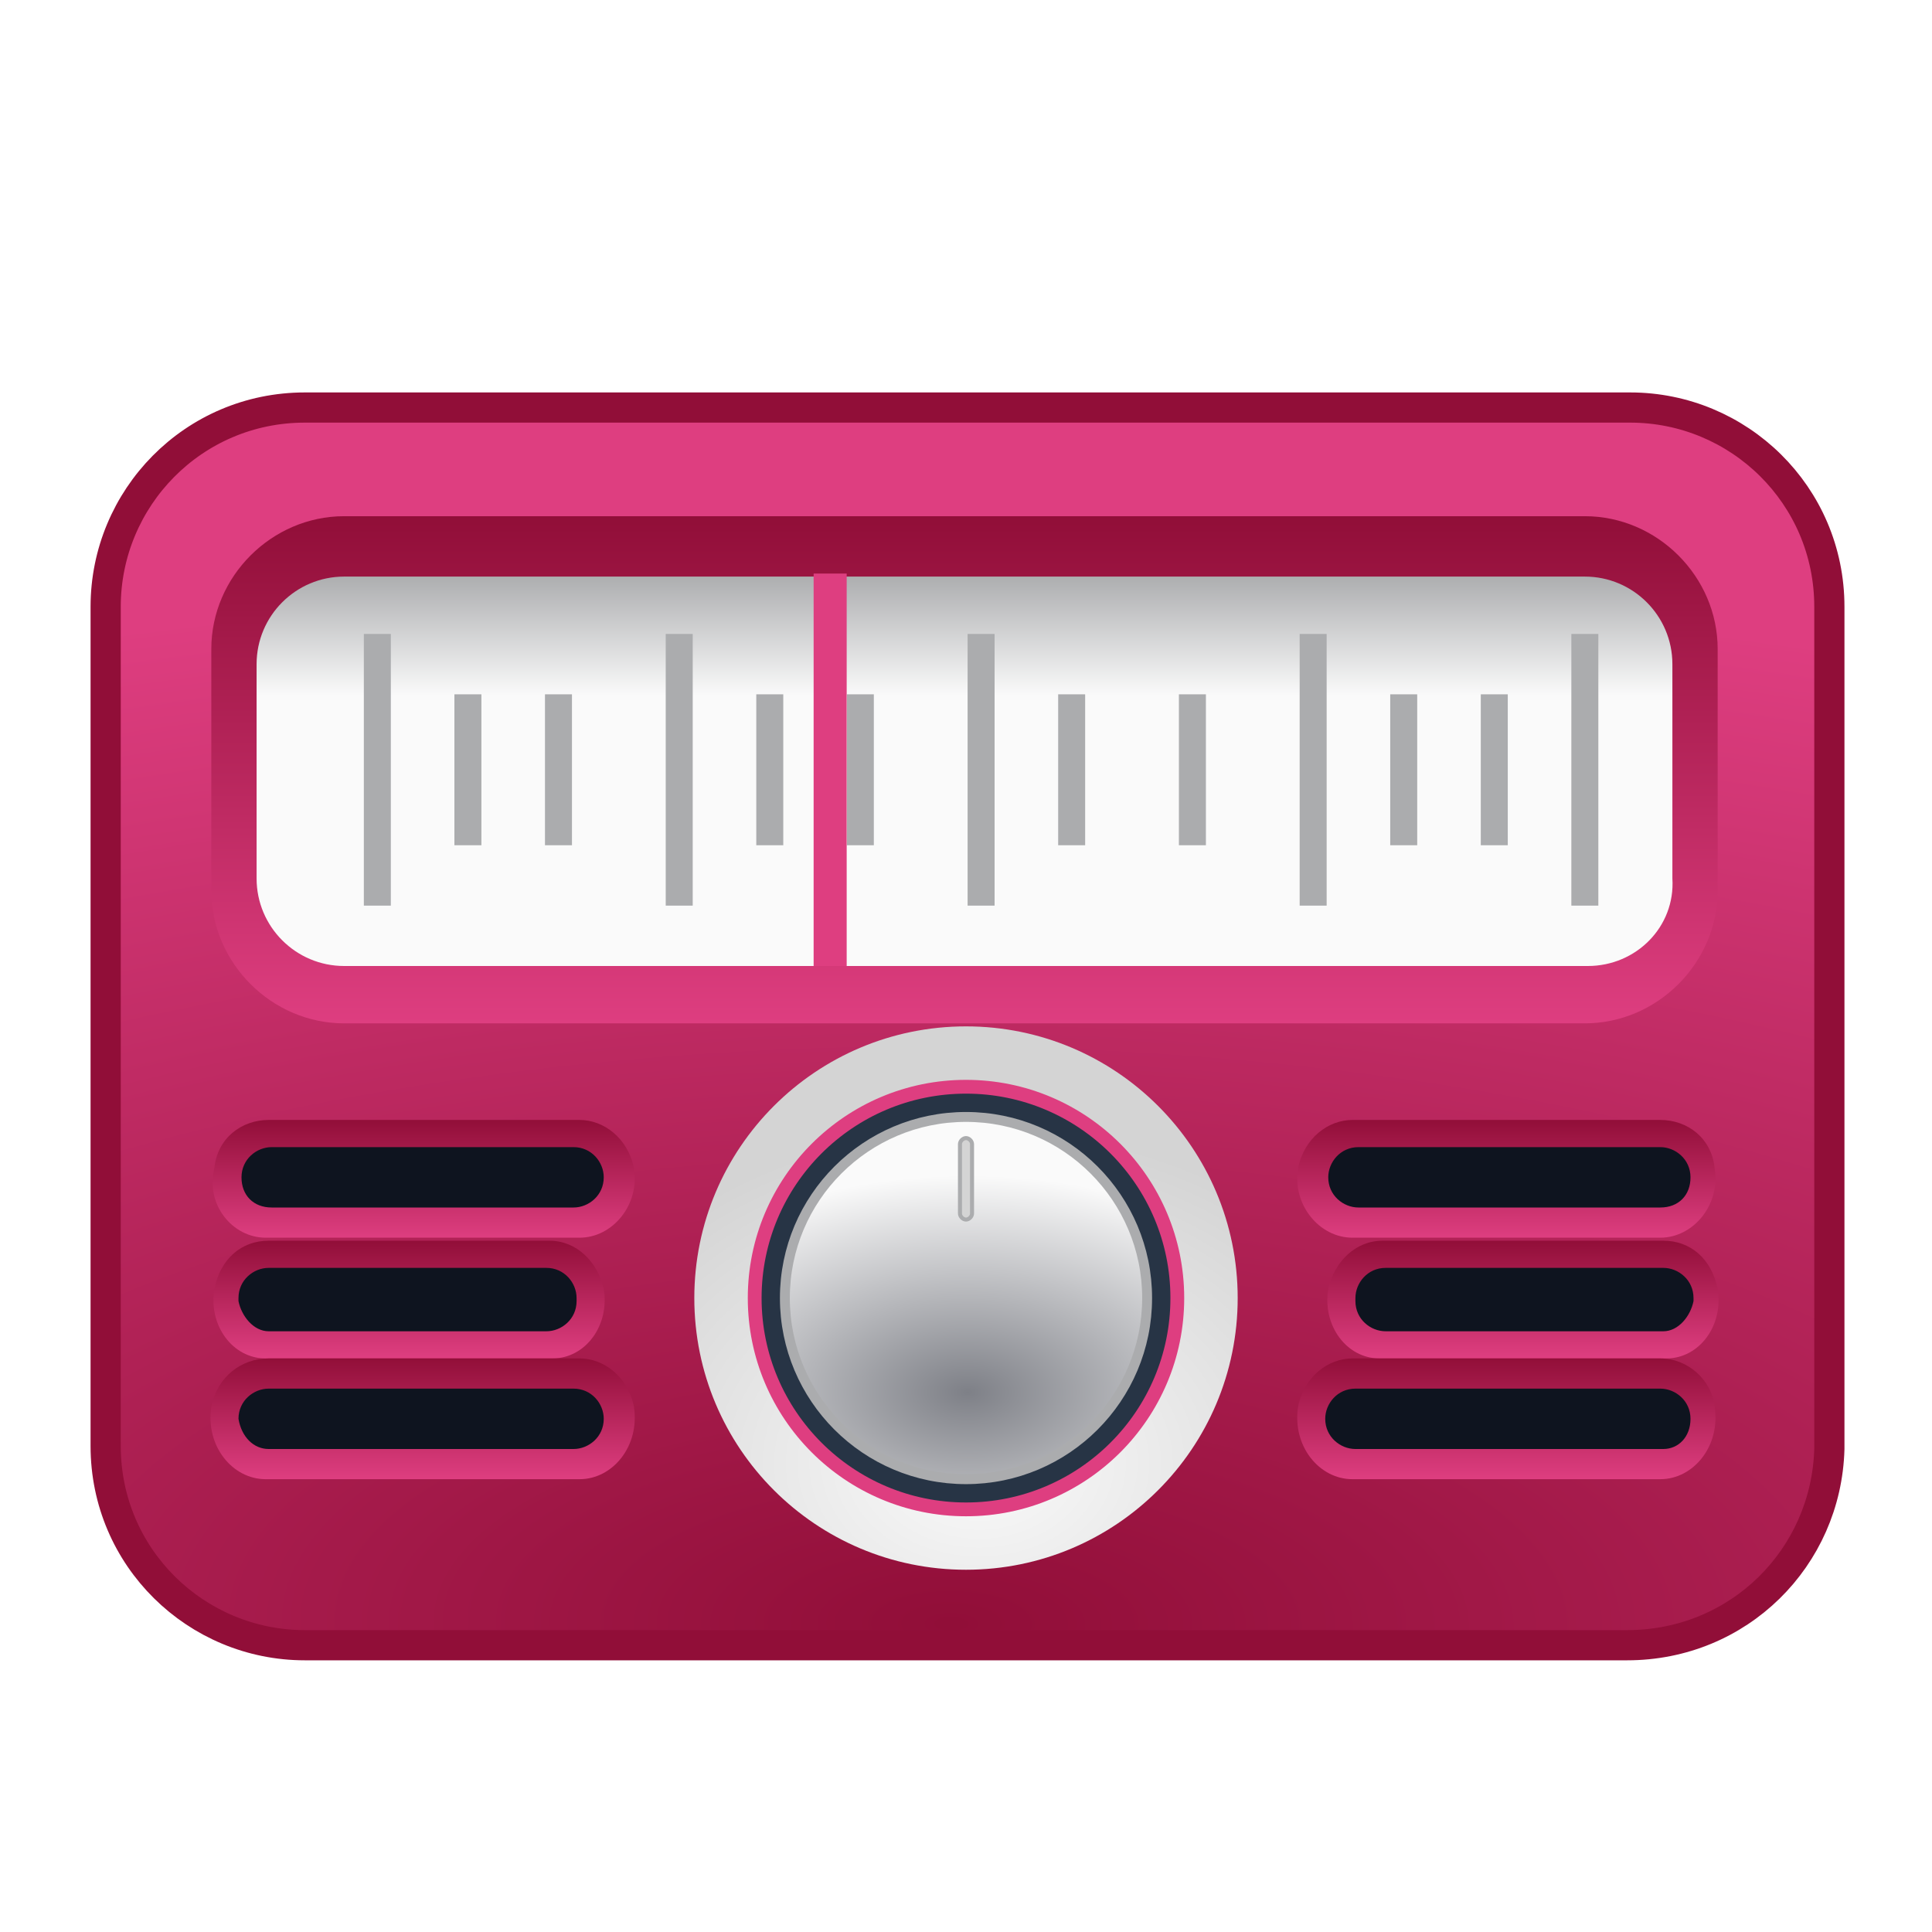 <?xml version="1.0" encoding="UTF-8" standalone="no"?>
<svg
   version="1.1"
   x="0px"
   y="0px"
   viewBox="0 0 64 64"
   style="enable-background:new 0 0 64 64;"
   xml:space="preserve"
   id="svg1076"
   sodipodi:docname="com.github.louis77.tuner.svg"
   inkscape:version="1.4 (e7c3feb100, 2024-10-09)"
   inkscape:export-filename="com.github.louis77.tuner.png"
   inkscape:export-xdpi="96"
   inkscape:export-ydpi="96"
   xmlns:inkscape="http://www.inkscape.org/namespaces/inkscape"
   xmlns:sodipodi="http://sodipodi.sourceforge.net/DTD/sodipodi-0.dtd"
   xmlns="http://www.w3.org/2000/svg"
   xmlns:svg="http://www.w3.org/2000/svg"
   xmlns:rdf="http://www.w3.org/1999/02/22-rdf-syntax-ns#"
   xmlns:cc="http://creativecommons.org/ns#"
   xmlns:dc="http://purl.org/dc/elements/1.1/"><sodipodi:namedview
   pagecolor="#ffffff"
   bordercolor="#666666"
   borderopacity="1"
   objecttolerance="10"
   gridtolerance="10"
   guidetolerance="10"
   inkscape:pageopacity="0"
   inkscape:pageshadow="2"
   inkscape:window-width="1145"
   inkscape:window-height="735"
   id="namedview99"
   showgrid="false"
   inkscape:zoom="3.6875"
   inkscape:cx="32.542373"
   inkscape:cy="30.508475"
   inkscape:window-x="295"
   inkscape:window-y="188"
   inkscape:window-maximized="0"
   inkscape:current-layer="Layer_2"
   inkscape:showpageshadow="2"
   inkscape:pagecheckerboard="0"
   inkscape:deskcolor="#d1d1d1" /><defs
   id="defs1080" />
<style
   type="text/css"
   id="style904">
	.st0{display:none;}
	.st1{display:inline;opacity:0.2;fill:none;stroke:#000000;stroke-width:0.125;enable-background:new    ;}
	.st2{opacity:0.3;fill:url(#SVGID_1_);enable-background:new    ;}
	.st3{opacity:0.3;fill:url(#SVGID_2_);enable-background:new    ;}
	.st4{opacity:0.3;fill:url(#SVGID_3_);enable-background:new    ;}
	.st5{fill:url(#SVGID_4_);stroke:#910E38;}
	.st6{fill:url(#SVGID_5_);}
	.st7{fill:url(#SVGID_6_);}
	.st8{fill:none;stroke:#ABACAE;stroke-width:0.894;stroke-miterlimit:10;}
	.st9{fill:none;stroke:#DE3E80;stroke-width:1.095;stroke-miterlimit:10;}
	.st10{fill:url(#SVGID_7_);}
	.st11{fill:#273445;stroke:#DE3E80;stroke-width:0.457;stroke-linecap:round;stroke-linejoin:round;}
	.st12{fill:url(#SVGID_8_);stroke:#ABACAE;stroke-width:0.328;stroke-linecap:round;stroke-linejoin:round;}
	.st13{fill:#D4D4D4;stroke:#ABACAE;stroke-width:0.133;}
	.st14{fill:url(#SVGID_9_);}
	.st15{fill:#0E141F;}
	.st16{fill:url(#SVGID_10_);}
	.st17{fill:url(#SVGID_11_);}
	.st18{fill:url(#SVGID_12_);}
	.st19{fill:url(#SVGID_13_);}
	.st20{fill:url(#SVGID_14_);}
</style>
<g
   id="Layer_1"
   class="st0">
	<path
   class="st1"
   d="M64,47.1H0 M64,49.1H0 M64,51.1H0 M64,46.1H0 M64,48.1H0 M64,50.1H0 M64,41.1H0 M64,43.1H0 M64,45.1H0    M64,40.1H0 M64,42.1H0 M64,44.1H0 M64,35.1H0 M64,37.1H0 M64,39.1H0 M64,34.1H0 M64,36.1H0 M64,38.1H0 M64,29.1H0 M64,31.1H0    M64,33.1H0 M64,28.1H0 M64,30.1H0 M64,32.1H0 M64,23.1H0 M64,25.1H0 M64,27.1H0 M64,22.1H0 M64,24.1H0 M64,26.1H0 M64,19.1H0    M64,21.1H0 M64,18.1H0 M64,20.1H0 M64,13.1H0 M64,15.1H0 M64,17.1H0 M64,12.1H0 M64,14.1H0 M64,16.1H0 M64,7.1H0 M64,9.1H0    M64,11.1H0 M64,6.1H0 M64,8.1H0 M64,10.1H0 M64,1.1H0 M64,3.1H0 M64,5.1H0 M64,2.1H0 M64,4.1H0 M64,58.1H0 M64,60.1H0 M64,62.1H0    M64,57.1H0 M64,59.1H0 M64,61.1H0 M64,52.1H0 M64,54.1H0 M64,56.1H0 M64,53.1H0 M64,55.1H0 M64,63.1H0 M17.1,64V0 M15.1,64V0    M13.1,64V0 M18.1,64V0 M16.1,64V0 M14.1,64V0 M23.1,64V0 M21.1,64V0 M19.1,64V0 M24.1,64V0 M22.1,64V0 M20.1,64V0 M29.1,64V0    M27.1,64V0 M25.1,64V0 M30.1,64V0 M28.1,64V0 M26.1,64V0 M35.1,64V0 M33.1,64V0 M31.1,64V0 M36.1,64V0 M34.1,64V0 M32.1,64V0    M41.1,64V0 M39.1,64V0 M37.1,64V0 M42.1,64V0 M40.1,64V0 M38.1,64V0 M45.1,64V0 M43.1,64V0 M46.1,64V0 M44.1,64V0 M51.1,64V0    M49.1,64V0 M47.1,64V0 M52.1,64V0 M50.1,64V0 M48.1,64V0 M57.1,64V0 M55.1,64V0 M53.1,64V0 M58.1,64V0 M56.1,64V0 M54.1,64V0    M63.1,64V0 M61.1,64V0 M59.1,64V0 M62.1,64V0 M60.1,64V0 M6.1,64V0 M4.1,64V0 M2.1,64V0 M7.1,64V0 M5.1,64V0 M3.1,64V0 M12.1,64V0    M10.1,64V0 M8.1,64V0 M11.1,64V0 M9.1,64V0 M1.1,64V0"
   id="path906" />
</g>
<g
   id="Layer_2"
   transform="translate(0,-6)">
	
	
		<radialGradient
   id="SVGID_4_"
   cx="31.037"
   cy="59.311"
   r="84.307"
   gradientTransform="matrix(1.01,0.007,-0.003,0.411,0.344,35.196)"
   gradientUnits="userSpaceOnUse">
		<stop
   offset="0"
   style="stop-color:#910E38"
   id="stop934" />
		<stop
   offset="1"
   style="stop-color:#DE3E80"
   id="stop936" />
	</radialGradient>
	<path
   class="st5"
   d="M 53.9,60.5 H 10.1 C 6.5,60.5 3.5,57.6 3.5,53.9 V 26.1 c 0,-3.6 2.9,-6.6 6.6,-6.6 H 54 c 3.6,0 6.6,2.9 6.6,6.6 V 54 c -0.1,3.6 -3,6.5 -6.7,6.5 z"
   id="path939"
   style="fill:url(#SVGID_4_);stroke:#910e38"
   inkscape:connector-curvature="0" />
	
		<linearGradient
   id="SVGID_5_"
   gradientUnits="userSpaceOnUse"
   x1="32.734"
   y1="39.919"
   x2="32.734"
   y2="23.054"
   gradientTransform="matrix(1.099,0,0,1,-3.965,0)">
		<stop
   offset="0"
   style="stop-color:#DE3E80"
   id="stop941" />
		<stop
   offset="1"
   style="stop-color:#910E38"
   id="stop943" />
	</linearGradient>
	<path
   class="st6"
   d="m 7,35.5 v -8 c 0,-2.4 2,-4.4 4.4,-4.4 h 41.1 c 2.4,0 4.4,2 4.4,4.4 v 8 c 0,2.4 -2,4.4 -4.4,4.4 H 11.4 C 9,39.9 7,37.9 7,35.5 Z"
   id="path946"
   style="fill:url(#SVGID_5_)"
   inkscape:connector-curvature="0" />
	<linearGradient
   id="SVGID_6_"
   gradientUnits="userSpaceOnUse"
   x1="32"
   y1="38"
   x2="32"
   y2="25">
		<stop
   offset="0.69"
   style="stop-color:#FAFAFA"
   id="stop948" />
		<stop
   offset="1"
   style="stop-color:#ABACAE"
   id="stop950" />
	</linearGradient>
	<path
   class="st7"
   d="M 52.6,38 H 11.4 C 9.8,38 8.5,36.7 8.5,35.1 V 28 c 0,-1.6 1.3,-2.9 2.9,-2.9 h 41.1 c 1.6,0 2.9,1.3 2.9,2.9 v 7.1 c 0.1,1.6 -1.2,2.9 -2.8,2.9 z"
   id="path953"
   style="fill:url(#SVGID_6_)"
   inkscape:connector-curvature="0" />
	<g
   id="g983">
		<line
   class="st8"
   x1="12.5"
   y1="27"
   x2="12.5"
   y2="36"
   id="line955"
   style="fill:none;stroke:#abacae;stroke-width:0.894;stroke-miterlimit:10" />
		<line
   class="st8"
   x1="15.5"
   y1="29"
   x2="15.5"
   y2="34"
   id="line957"
   style="fill:none;stroke:#abacae;stroke-width:0.894;stroke-miterlimit:10" />
		<line
   class="st8"
   x1="18.5"
   y1="29"
   x2="18.5"
   y2="34"
   id="line959"
   style="fill:none;stroke:#abacae;stroke-width:0.894;stroke-miterlimit:10" />
		<line
   class="st8"
   x1="22.5"
   y1="27"
   x2="22.5"
   y2="36"
   id="line961"
   style="fill:none;stroke:#abacae;stroke-width:0.894;stroke-miterlimit:10" />
		<line
   class="st8"
   x1="25.5"
   y1="29"
   x2="25.5"
   y2="34"
   id="line963"
   style="fill:none;stroke:#abacae;stroke-width:0.894;stroke-miterlimit:10" />
		<line
   class="st8"
   x1="28.5"
   y1="29"
   x2="28.5"
   y2="34"
   id="line965"
   style="fill:none;stroke:#abacae;stroke-width:0.894;stroke-miterlimit:10" />
		<line
   class="st8"
   x1="32.5"
   y1="27"
   x2="32.5"
   y2="36"
   id="line967"
   style="fill:none;stroke:#abacae;stroke-width:0.894;stroke-miterlimit:10" />
		<line
   class="st8"
   x1="35.5"
   y1="29"
   x2="35.5"
   y2="34"
   id="line969"
   style="fill:none;stroke:#abacae;stroke-width:0.894;stroke-miterlimit:10" />
		<line
   class="st8"
   x1="39.5"
   y1="29"
   x2="39.5"
   y2="34"
   id="line971"
   style="fill:none;stroke:#abacae;stroke-width:0.894;stroke-miterlimit:10" />
		<line
   class="st8"
   x1="43.5"
   y1="27"
   x2="43.5"
   y2="36"
   id="line973"
   style="fill:none;stroke:#abacae;stroke-width:0.894;stroke-miterlimit:10" />
		<line
   class="st8"
   x1="52.5"
   y1="27"
   x2="52.5"
   y2="36"
   id="line975"
   style="fill:none;stroke:#abacae;stroke-width:0.894;stroke-miterlimit:10" />
		<line
   class="st8"
   x1="46.5"
   y1="29"
   x2="46.5"
   y2="34"
   id="line977"
   style="fill:none;stroke:#abacae;stroke-width:0.894;stroke-miterlimit:10" />
		<line
   class="st8"
   x1="49.5"
   y1="29"
   x2="49.5"
   y2="34"
   id="line979"
   style="fill:none;stroke:#abacae;stroke-width:0.894;stroke-miterlimit:10" />
		<line
   class="st9"
   x1="27.5"
   y1="25"
   x2="27.5"
   y2="38"
   id="line981"
   style="fill:none;stroke:#de3e80;stroke-width:1.095;stroke-miterlimit:10" />
	</g>
	<g
   id="g1003">
		
			<radialGradient
   id="SVGID_7_"
   cx="32.111"
   cy="54.937"
   r="14.698"
   gradientTransform="matrix(1.004,0,0,0.757,0.203,12.895)"
   gradientUnits="userSpaceOnUse">
			<stop
   offset="0"
   style="stop-color:#FAFAFA"
   id="stop985" />
			<stop
   offset="1"
   style="stop-color:#D4D4D4"
   id="stop987" />
		</radialGradient>
		<circle
   class="st10"
   cx="32"
   cy="49"
   r="9"
   id="circle990"
   style="fill:url(#SVGID_7_)" />
		<circle
   class="st11"
   cx="32"
   cy="49"
   r="7"
   id="circle992"
   style="fill:#273445;stroke:#de3e80;stroke-width:0.457;stroke-linecap:round;stroke-linejoin:round" />
		
			<radialGradient
   id="SVGID_8_"
   cx="31.73"
   cy="51.589"
   r="12.556"
   gradientTransform="matrix(0.983,0,0,0.572,0.869,22.611)"
   gradientUnits="userSpaceOnUse">
			<stop
   offset="0"
   style="stop-color:#7E8087"
   id="stop994" />
			<stop
   offset="1"
   style="stop-color:#FAFAFA"
   id="stop996" />
		</radialGradient>
		<circle
   class="st12"
   cx="32"
   cy="49"
   r="6"
   id="circle999"
   style="fill:url(#SVGID_8_);stroke:#abacae;stroke-width:0.328;stroke-linecap:round;stroke-linejoin:round" />
		<path
   class="st13"
   d="m 32,46.4 c -0.1,0 -0.2,-0.1 -0.2,-0.2 v -2.3 c 0,-0.1 0.1,-0.2 0.2,-0.2 0.1,0 0.2,0.1 0.2,0.2 v 2.3 c 0,0.1 -0.1,0.2 -0.2,0.2 z"
   id="path1001"
   inkscape:connector-curvature="0"
   style="fill:#d4d4d4;stroke:#abacae;stroke-width:0.133" />
	</g>
	<g
   id="g1038">
		<g
   id="g1014">
			<linearGradient
   id="SVGID_9_"
   gradientUnits="userSpaceOnUse"
   x1="50.014"
   y1="47"
   x2="50.014"
   y2="43.083">
				<stop
   offset="0"
   style="stop-color:#DE3E80"
   id="stop1005" />
				<stop
   offset="1"
   style="stop-color:#910E38"
   id="stop1007" />
			</linearGradient>
			<path
   class="st14"
   d="m 44.8,47 c -1.1,0 -2,-1.1 -1.8,-2.3 0.2,-1 1,-1.6 1.8,-1.6 H 55 c 0.9,0 1.7,0.6 1.8,1.6 C 57,45.9 56.1,47 55,47 Z"
   id="path1010"
   style="fill:url(#SVGID_9_)"
   inkscape:connector-curvature="0" />
			<path
   class="st15"
   d="M 55,46 H 45 c -0.5,0 -1,-0.4 -1,-1 v 0 c 0,-0.5 0.4,-1 1,-1 h 10 c 0.5,0 1,0.4 1,1 v 0 c 0,0.6 -0.4,1 -1,1 z"
   id="path1012"
   inkscape:connector-curvature="0"
   style="fill:#0e141f" />
		</g>
		<g
   id="g1025">
			<linearGradient
   id="SVGID_10_"
   gradientUnits="userSpaceOnUse"
   x1="50.475"
   y1="50.958"
   x2="50.475"
   y2="47.083">
				<stop
   offset="0"
   style="stop-color:#DE3E80"
   id="stop1016" />
				<stop
   offset="1"
   style="stop-color:#910E38"
   id="stop1018" />
			</linearGradient>
			<path
   class="st16"
   d="m 45.7,51 c -1.1,0 -1.9,-1.1 -1.7,-2.3 0.2,-0.9 0.9,-1.6 1.8,-1.6 h 9.3 c 0.9,0 1.6,0.6 1.8,1.6 0.2,1.2 -0.6,2.3 -1.7,2.3 z"
   id="path1021"
   style="fill:url(#SVGID_10_)"
   inkscape:connector-curvature="0" />
			<path
   class="st15"
   d="m 55.1,50.1 h -9.2 c -0.5,0 -1,-0.4 -1,-1 V 49 c 0,-0.5 0.4,-1 1,-1 h 9.2 c 0.5,0 1,0.4 1,1 v 0.1 c -0.1,0.5 -0.5,1 -1,1 z"
   id="path1023"
   inkscape:connector-curvature="0"
   style="fill:#0e141f" />
		</g>
		<g
   id="g1036">
			<linearGradient
   id="SVGID_11_"
   gradientUnits="userSpaceOnUse"
   x1="50.014"
   y1="55"
   x2="50.014"
   y2="50.958">
				<stop
   offset="0"
   style="stop-color:#DE3E80"
   id="stop1027" />
				<stop
   offset="1"
   style="stop-color:#910E38"
   id="stop1029" />
			</linearGradient>
			<path
   class="st17"
   d="m 44.8,55 c -1.1,0 -2,-1.1 -1.8,-2.4 0.2,-1 1,-1.6 1.8,-1.6 H 55 c 0.9,0 1.7,0.7 1.8,1.6 C 57,53.9 56.1,55 55,55 Z"
   id="path1032"
   style="fill:url(#SVGID_11_)"
   inkscape:connector-curvature="0" />
			<path
   class="st15"
   d="M 55.1,54 H 44.9 c -0.5,0 -1,-0.4 -1,-1 v 0 c 0,-0.5 0.4,-1 1,-1 H 55 c 0.5,0 1,0.4 1,1 v 0 c 0,0.6 -0.4,1 -0.9,1 z"
   id="path1034"
   inkscape:connector-curvature="0"
   style="fill:#0e141f" />
		</g>
	</g>
	<g
   id="g1073">
		<g
   id="g1049">
			
				<linearGradient
   id="SVGID_12_"
   gradientUnits="userSpaceOnUse"
   x1="86.036"
   y1="47"
   x2="86.036"
   y2="43.083"
   gradientTransform="matrix(-1,0,0,1,100.028,0)">
				<stop
   offset="0"
   style="stop-color:#DE3E80"
   id="stop1040" />
				<stop
   offset="1"
   style="stop-color:#910E38"
   id="stop1042" />
			</linearGradient>
			<path
   class="st18"
   d="m 19.2,47 c 1.1,0 2,-1.1 1.8,-2.3 -0.2,-1 -1,-1.6 -1.8,-1.6 H 8.9 C 8,43.1 7.2,43.7 7.1,44.7 6.8,45.9 7.7,47 8.8,47 Z"
   id="path1045"
   style="fill:url(#SVGID_12_)"
   inkscape:connector-curvature="0" />
			<path
   class="st15"
   d="m 9,46 h 10 c 0.5,0 1,-0.4 1,-1 v 0 c 0,-0.5 -0.4,-1 -1,-1 H 9 c -0.5,0 -1,0.4 -1,1 v 0 c 0,0.6 0.4,1 1,1 z"
   id="path1047"
   inkscape:connector-curvature="0"
   style="fill:#0e141f" />
		</g>
		<g
   id="g1060">
			
				<linearGradient
   id="SVGID_13_"
   gradientUnits="userSpaceOnUse"
   x1="86.496"
   y1="50.958"
   x2="86.496"
   y2="47.083"
   gradientTransform="matrix(-1,0,0,1,100.028,0)">
				<stop
   offset="0"
   style="stop-color:#DE3E80"
   id="stop1051" />
				<stop
   offset="1"
   style="stop-color:#910E38"
   id="stop1053" />
			</linearGradient>
			<path
   class="st19"
   d="m 18.3,51 c 1.1,0 1.9,-1.1 1.7,-2.3 -0.2,-0.9 -0.9,-1.6 -1.8,-1.6 H 8.9 C 8,47.1 7.3,47.7 7.1,48.7 6.9,49.9 7.7,51 8.8,51 Z"
   id="path1056"
   style="fill:url(#SVGID_13_)"
   inkscape:connector-curvature="0" />
			<path
   class="st15"
   d="m 8.9,50.1 h 9.2 c 0.5,0 1,-0.4 1,-1 V 49 c 0,-0.5 -0.4,-1 -1,-1 H 8.9 c -0.5,0 -1,0.4 -1,1 v 0.1 c 0.1,0.5 0.5,1 1,1 z"
   id="path1058"
   inkscape:connector-curvature="0"
   style="fill:#0e141f" />
		</g>
		<g
   id="g1071">
			
				<linearGradient
   id="SVGID_14_"
   gradientUnits="userSpaceOnUse"
   x1="86.036"
   y1="55"
   x2="86.036"
   y2="50.958"
   gradientTransform="matrix(-1,0,0,1,100.028,0)">
				<stop
   offset="0"
   style="stop-color:#DE3E80"
   id="stop1062" />
				<stop
   offset="1"
   style="stop-color:#910E38"
   id="stop1064" />
			</linearGradient>
			<path
   class="st20"
   d="m 19.2,55 c 1.1,0 2,-1.1 1.8,-2.4 C 20.8,51.6 20,51 19.2,51 H 8.9 C 8,51 7.2,51.6 7,52.6 6.8,53.9 7.7,55 8.8,55 Z"
   id="path1067"
   style="fill:url(#SVGID_14_)"
   inkscape:connector-curvature="0" />
			<path
   class="st15"
   d="M 8.9,54 H 19 c 0.5,0 1,-0.4 1,-1 v 0 c 0,-0.5 -0.4,-1 -1,-1 H 8.9 c -0.5,0 -1,0.4 -1,1 v 0 c 0.1,0.6 0.5,1 1,1 z"
   id="path1069"
   inkscape:connector-curvature="0"
   style="fill:#0e141f" />
		</g>
	</g>
</g>
</svg>
